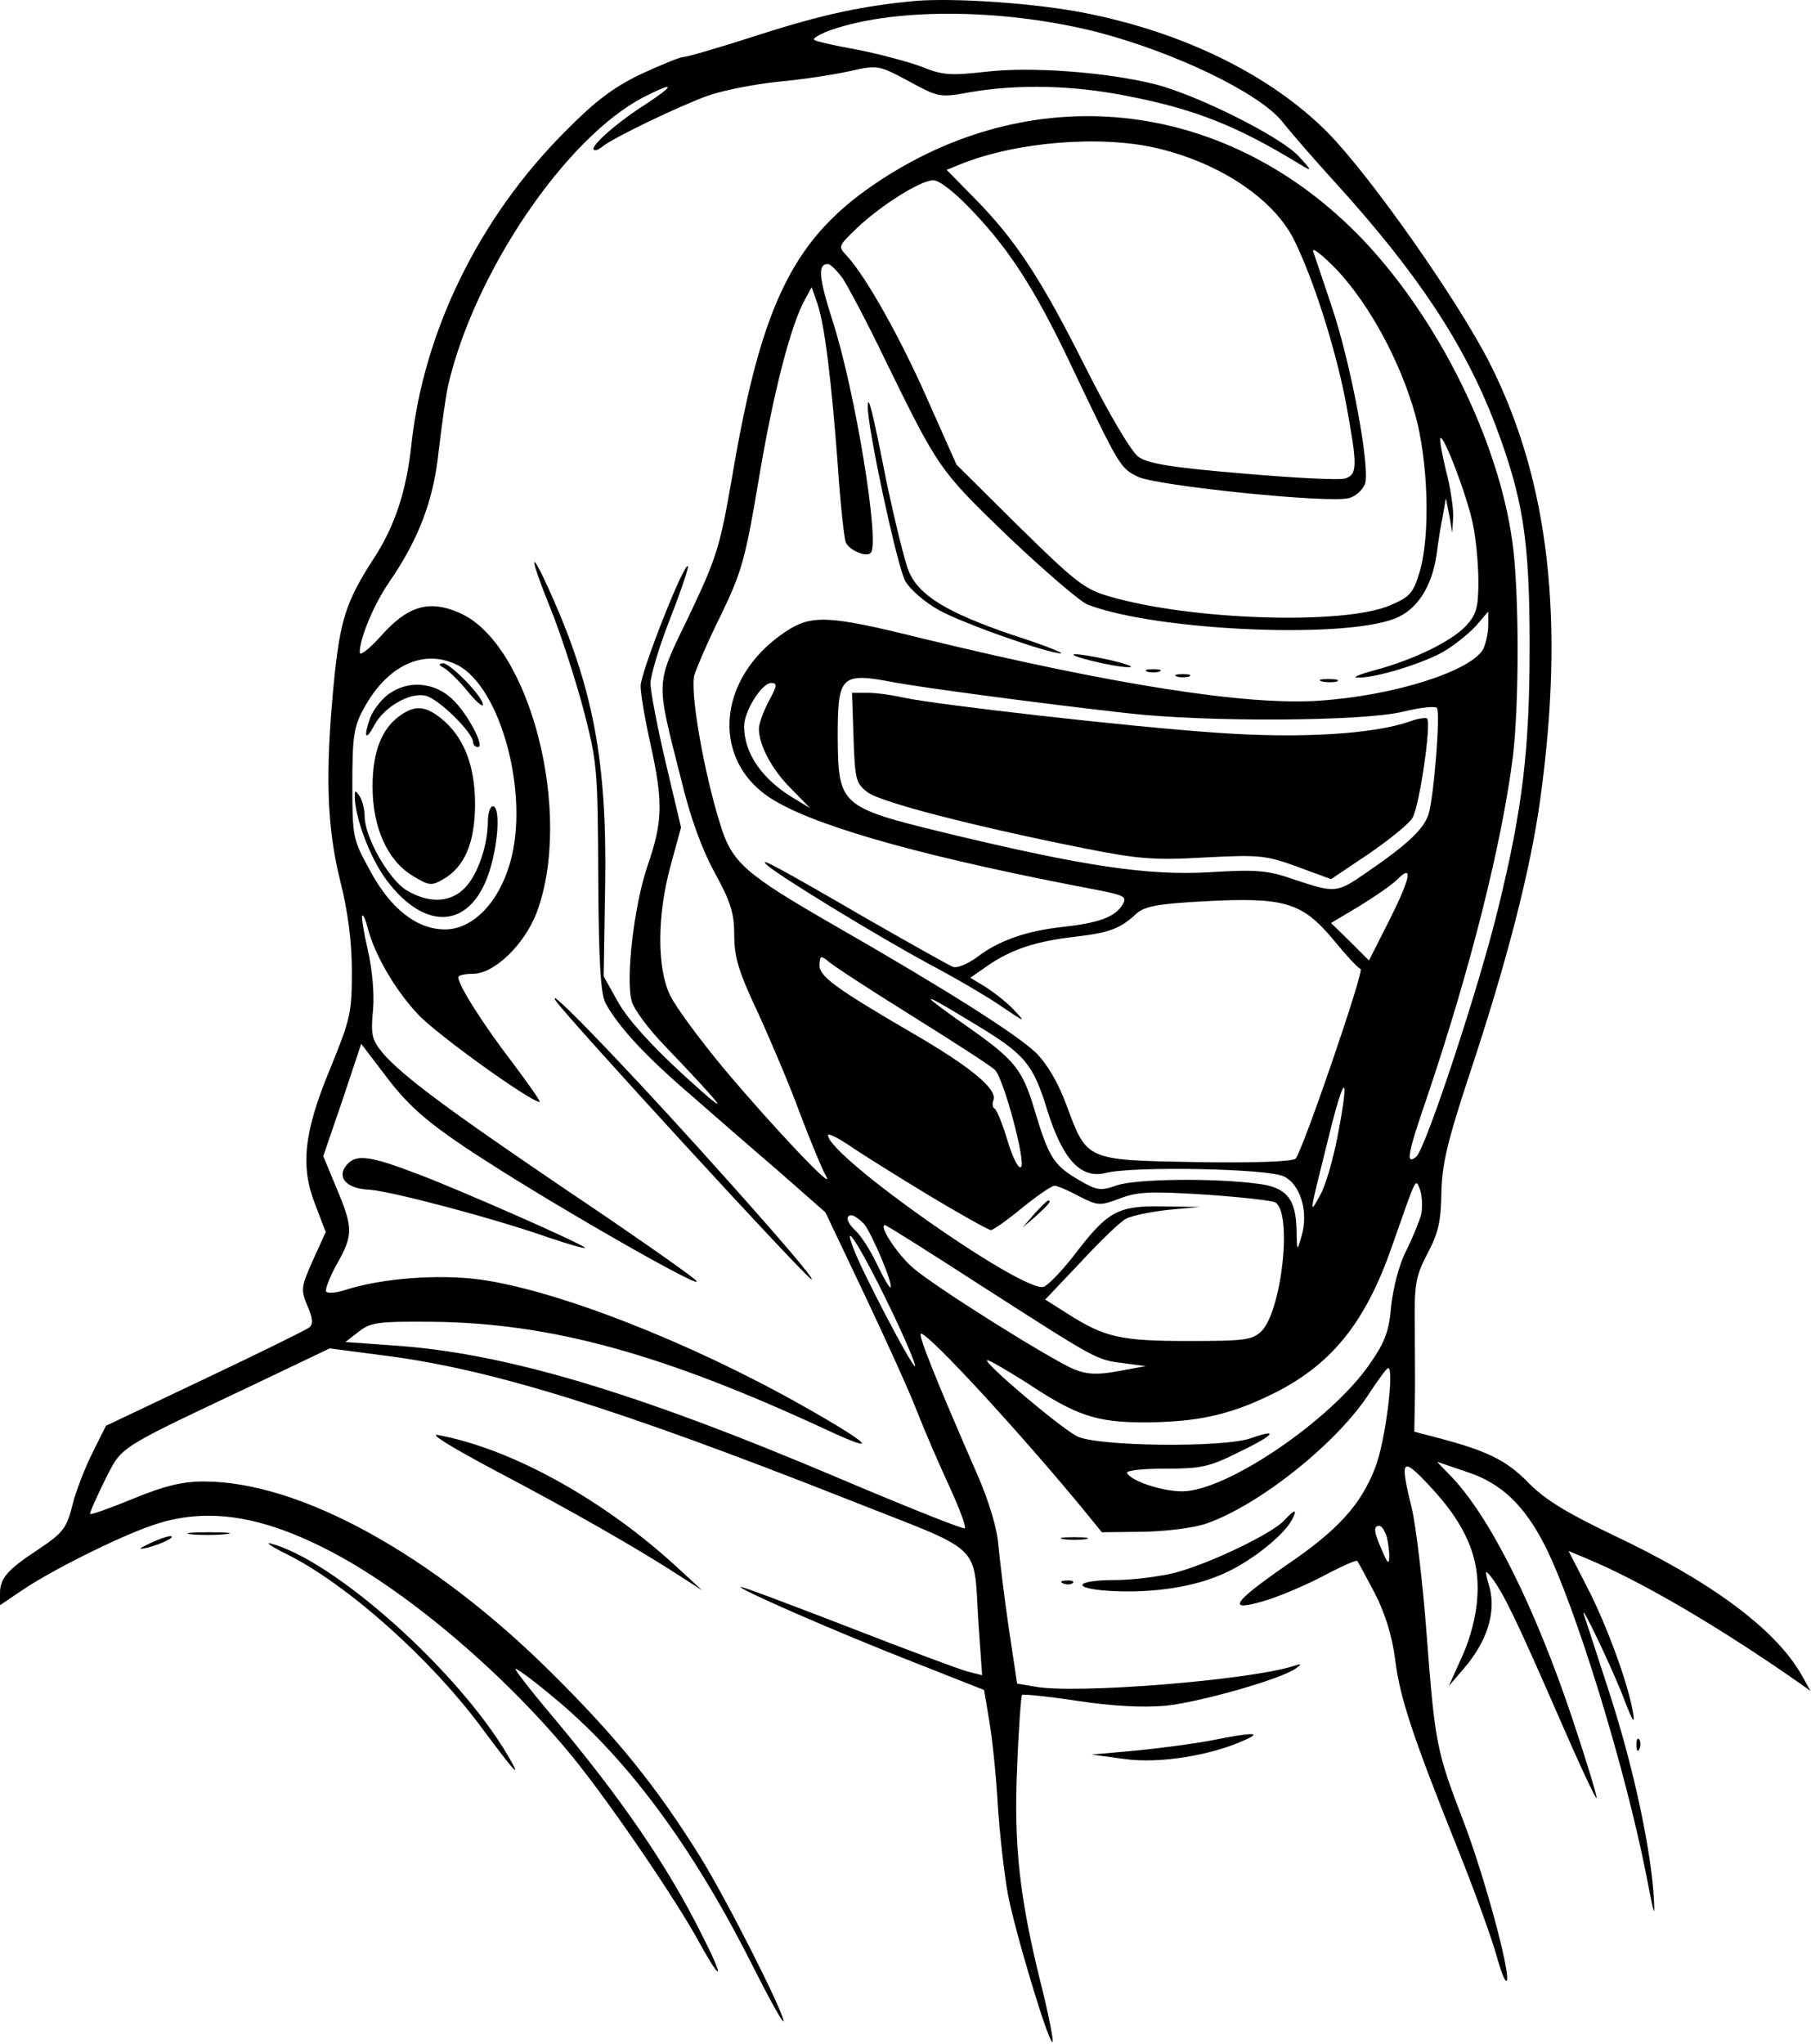 <svg xmlns="http://www.w3.org/2000/svg" version="1.1" xmlns:xlink="http://www.w3.org/1999/xlink" xmlns:svgjs="http://svgjs.dev/svgjs" width="490" height="553"><svg width="490" height="553" xmlns="http://www.w3.org/2000/svg"><path d="M248 .218c-14.4 1.333-25.2 3.6-42.667 9.2-10.266 3.333-19.466 6-20.4 6-.933 0-6.133 2.133-11.6 4.667-7.466 3.6-12.4 7.333-20.666 15.733-23.067 23.2-38 53.733-41.334 84.267-1.333 12.533-4.4 22-10 30.666-7.866 12.134-9.333 16.934-11.066 34.534-2.267 24-1.867 38.133 1.733 52.8 2.133 8.266 3.2 16.8 3.2 24.666 0 11.2-.4 12.934-5.733 26-7.334 17.6-8.267 26.8-4.134 37.2l2.8 7.334-3.466 7.6c-3.2 7.2-3.334 8-1.467 12.4 1.467 3.466 1.6 4.933.4 5.866-.933.667-13.6 6.934-28.267 13.867l-26.666 12.667-3.6 7.2c-2 4-4.534 10.4-5.467 14.266-1.6 6.267-2.533 7.467-9.067 11.867C2 424.618 0 426.885 0 431.018v3.2l5.733-3.867c7.467-5.2 26.4-14.666 35.467-17.733 14.533-5.067 29.733-2.8 49.067 7.467 20.933 11.066 47.466 33.866 65.333 56 10.267 12.8 27.6 38.266 33.733 49.6 6.267 11.333 6.667 9.6.534-2.4-9.467-18.934-21.867-36.934-40.534-59.2-5.866-6.934-10.266-12.667-9.866-12.667.533 0 5.066 3.333 10 7.467 20 16.4 38 40.533 54.666 73.866 4.267 8.4 7.734 14.667 7.867 14 0-2.533-15.6-33.333-22.667-44.666-11.733-18.8-22.266-31.867-39.866-49.334-32.4-32.266-68.4-52-94.267-52-5.867 0-10.8 1.2-19.2 4.667-6.133 2.533-11.467 4.4-11.6 4.133-.267-.133 1.6-4.266 3.867-8.933 4.933-9.6 2.533-8.133 40-25.867l20.933-10 15.333 2c28.8 3.734 62.534 14.267 124.4 38.667 38.4 15.2 34.267 11.2 35.867 34.533l.933 13.2-3.733-.933c-2.133-.533-16.8-6-32.533-12.133-15.867-6.134-28.934-11.067-29.067-10.8-.667.533 25.467 12 46.933 20.4l18.934 7.466 1.466 8.8c.8 4.8 1.867 15.067 2.267 22.8.533 7.734 1.733 18.267 2.667 23.467 2 10.533 11.2 41.067 12.133 40.133.267-.266-.933-6.666-2.8-14.266-6.133-24.267-7.733-38.667-6.8-59.867.4-10.667 1.067-19.467 1.333-19.733.267-.267 7.067.4 14.934 1.6 9.6 1.466 17.733 1.866 23.866 1.333 9.2-.933 31.334-7.2 35.334-10.133 1.6-1.2 1.6-1.334-.534-.667-11.733 3.867-59.466 7.733-70.266 5.6l-4.667-.8-2.267-15.067c-1.2-8.133-2.4-18.266-2.8-22.266-.266-4.4-2.533-11.867-5.466-18.667-12-27.467-16.4-38.667-15.467-38.667 2.133 0 27.067 27.067 44.267 48l4.666 5.734 11.334-.134c6.266-.133 13.733-1.066 17.066-2.266 14.4-5.067 35.6-22 44.134-35.467 2.4-3.6 4.533-6.533 4.933-6.533 1.733 0-.8 20-3.467 26.8C368.267 407.018 362 413.951 348 423.418c-14.4 10-16.267 12.667-6.267 9.733 3.867-1.066 11.067-4.133 16-6.666 4.934-2.667 9.2-4.534 9.467-4.267.267.267 2.4 4.267 4.8 8.8 2.8 5.467 4.667 11.6 5.467 17.733 1.2 10.267 4.8 21.067 16.933 51.334 4.4 10.933 9.067 23.866 10.4 28.533 1.333 4.8 2.533 8 2.933 7.067.8-2.667-6.133-28.267-11.733-42.934-7.333-19.066-7.733-20.933-10-50.666-1.067-14.267-2.933-29.6-4-34-3.333-13.6-2.8-14.267 4.933-6 9.734 10.4 13.467 19.333 12.8 29.733-.266 5.067-1.866 11.333-4.133 16.267l-3.6 8 4-4.667c6.267-7.2 8.8-15.067 7.067-21.867-1.467-4.933-1.334-5.2.533-2.8 3.333 4.4 7.067 12.267 18 37.334 5.733 13.2 10.4 23.2 10.4 22.266 0-.933-2.933-10.533-6.533-21.333-10.134-30.267-22.134-54.267-32.534-65.333l-4.133-4.267 8.267 2.8c9.2 3.067 15.333 8.933 20.933 19.867 8.267 16.4 21.733 60.133 27.467 89.333 2.266 11.733 2.4 12 1.866 4-1.2-14.267-6-35.6-12.266-54.667-3.2-9.866-6.134-18.933-6.534-20-1.066-3.866 8.134 15.467 11.067 23.334 2.133 5.6 2.8 6.533 2.267 3.333-1.334-8.133-7.334-24.267-12.534-34.267l-4.933-9.6 4.8 2c15.067 6.267 36.133 18.667 57.867 33.867l2.8 2-2.534-4.533c-7.066-12.267-24.533-25.2-50.8-37.6-12.533-6-18.533-9.6-23.066-14.267-6-6.133-11.334-8.667-25.2-12.267l-5.6-1.466.133-7.6c.133-4.134 0-13.467 0-20.667-.133-11.6.133-13.6 3.467-20 2.933-5.467 3.6-8.8 3.733-16.267.133-7.6 1.467-13.6 7.733-32.533 10-30.133 16.267-54.533 18.934-73.467 6.8-48.666 2.533-86.266-13.334-118-8.4-16.8-32.266-50.8-44-62.8-15.333-15.466-38.666-27.066-65.6-32.4C280.4.885 258.8-.582 248 .218zm48.667 8.4c21.066 5.467 43.866 16.4 50.266 24.267 2.4 3.066 8.8 10.4 14.267 16.4 22.4 24.666 35.067 43.866 43.333 65.466 7.6 20.134 9.334 31.2 9.334 60 0 28-1.867 43.867-8.534 71.067-5.066 20.933-19.6 64.933-22.133 67.067-2.933 2.4-2.4-.667 2.933-16.134 11.734-34.8 20.134-68.133 23.2-92 1.734-14.533 1.734-44.933-.133-58.133-3.733-27.467-20-60.267-40.4-81.733-36-37.734-87.733-44.134-130.4-16.267-23.467 15.333-32.267 32.8-40.267 80.133-3.333 19.2-4.133 21.867-11.6 37.6-9.333 19.334-9.2 16.934-2.266 44.4 2.533 10.534 5.733 19.2 9.2 25.467 4.266 7.867 5.2 10.8 5.2 16.8s1.2 9.867 6.533 21.2c3.467 7.6 8.667 19.867 11.333 27.2 2.8 7.333 5.867 14.8 6.934 16.667 3.066 5.2-14.8-13.734-27.867-29.334-6.4-7.733-12.8-16.4-14.267-19.466-3.6-7.334-3.6-21.6.134-35.2l2.8-10.267-4.134-17.467c-2.266-9.6-4.133-19.333-4.133-21.466 0-2.134 2.4-10.134 5.333-17.6 2.934-7.467 5.067-13.867 4.8-14.134-1.066-1.066-12.8 28.8-12.8 32.4 0 2.134 1.2 9.2 2.667 15.734 3.467 15.733 3.333 20.933-.8 32.933-3.6 10.533-6 30.533-4.267 36.667.534 2 4.4 7.333 8.667 11.733 17.333 18.133 19.067 20.667 5.6 8.4-9.2-8.4-15.467-15.467-18-20l-3.867-6.933.4-24.667c.534-33.333-3.2-53.2-14.8-79.067-5.733-12.8-5.866-10.266-.133 3.867 2.667 6.533 6.667 18.8 8.933 27.2 3.867 14.8 4 16.267 4.134 46 .133 23.467.666 31.467 2 34 3.6 6.533 10.933 14.4 23.066 24.8 6.667 5.867 17.6 15.333 24.267 21.067l12.133 10.666 10.4 21.867c5.734 12.133 12.267 26.4 14.4 32 2.134 5.467 6.134 14.667 8.8 20.4 2.667 5.867 4.534 10.8 4.134 11.2-.267.4-15.6-5.733-33.867-13.467-55.6-23.6-90.8-34-120.8-36l-12.933-.933 3.6-2.8c3.2-2.533 5.2-2.8 20.266-2.667 31.734.4 61.734 8.534 106.267 29.2 14.933 6.934 12.133 4-6.267-6.4-30.4-17.2-66.8-31.466-87.733-34.266-11.333-1.467-26.4-.267-36 2.8-2.4.8-4.8 1.066-5.333.533-.4-.4.8-3.733 2.8-7.333 4.533-8 4.533-9.867 0-20.667l-3.6-8.667 5.2-15.2 5.066-15.2 6 7.867c7.2 9.733 12.8 14.4 31.6 26.267C158 330.751 193.2 350.618 188 346.085c-2.533-2.134-18.133-13.067-34.667-24.134-31.866-21.6-44.533-30.933-49.866-37.2-2.8-3.466-3.2-4.8-2.534-11.6.4-4.666-.266-11.2-1.466-16.4-1.067-4.666-1.734-8.8-1.467-9.066.267-.4.933 1.2 1.467 3.2 1.733 7.066 7.333 16.8 13.6 23.466 5.066 5.467 30.533 23.734 32.933 23.734.4 0-2.933-4.8-7.467-10.8-7.866-10.267-14.533-20.8-14.533-22.934 0-.533 1.733-.933 4-.933 5.733 0 13.867-7.867 17.2-16.533 10-26.667-1.733-72.667-20.8-81.067-8.4-3.733-14.267-1.867-21.6 6.533-3.067 3.334-5.467 5.2-5.467 4.134 0-3.867 3.867-13.067 8-19.067 8-11.6 12-22.267 13.334-35.2.8-6.667 1.866-14.667 2.533-17.733 7.067-30.8 32-67.467 53.067-78.267 8.4-4.267 8.533-3.333.4 2-8.134 5.2-14.934 11.333-14 12.267.266.4 1.333 0 2.266-.8 2.934-2.4 20.934-11.067 28.8-13.867 4.267-1.467 12.667-3.067 18.934-3.733 6.266-.534 14.8-1.867 19.066-2.8 7.734-1.734 7.867-1.734 16.134 2.666 8.133 4.4 8.266 4.534 16.933 2.934 12.8-2.134 27.333-1.867 42.133 1.066 18.534 3.6 29.867 8.134 47.067 18.667 3.067 1.867 3.067 1.6-.667-2.4-4.8-5.2-27.333-16.533-38.933-19.467-12.933-3.2-33.333-4.8-45.733-3.333-9.334 1.067-11.734.933-17.2-1.333-3.6-1.334-11.467-3.467-17.6-4.667-6-1.067-11.334-2.267-11.6-2.667-.4-.266 1.066-1.2 3.2-2.133 17.066-6.533 47.066-6.533 73.2 0zm16.4 31.467c16.933 4 31.333 13.6 36.933 24.533 5.2 10.4 11.067 28.667 14 43.467 3.333 17.866 3.333 20.266 0 21.333-1.467.533-13.867-.133-27.733-1.333-19.2-1.6-25.734-2.667-28.267-4.534-1.867-1.333-7.733-11.2-14-23.6-12.267-24.533-19.067-34.8-30-46l-7.867-8 3.6-1.466c15.067-6.134 38-8 53.334-4.4zM262.8 56.75c10.267 10.667 17.2 21.467 26.667 41.334 13.6 28.533 13.6 28.533 18.533 30.933 5.2 2.4 51.467 7.2 56.933 5.733 1.734-.4 3.734-2.133 4.4-3.866 1.467-4.134-3.733-32.4-9.066-48.134-2.267-6.666-4.4-13.2-4.934-14.666-.533-1.467 2.4.8 6.534 5.066 8.666 9.334 16.933 24.4 21.066 39.067 3.467 12.533 4.134 32.4 1.2 42.4-1.733 5.733-2.533 6.8-7.866 9.067C364 169.151 322 167.818 300 161.285c-6.533-1.867-9.2-4-24.267-18.8l-16.933-16.8-7.6-17.067c-7.333-16.8-16.933-33.867-22-39.333-2.533-2.667-2.4-2.667 2.533-7.467 6.4-6.133 17.334-13.067 20.8-13.067 1.6 0 5.867 3.334 10.267 8zM228 75.285c1.467 2.266 6.667 12 11.333 21.733 14.667 30 14.8 30.133 33.6 48.267 9.734 9.2 19.334 17.466 21.334 18.266 19.2 7.334 72.4 9.467 84.4 3.2 5.333-2.666 8.8-8.666 10-16.533.4-3.333 1.2-8.267 1.733-10.8l.8-4.667.933 4.667.8 4.667.267-4.534c0-2.4-.8-8-2-12.4-1.067-4.4-1.733-8.266-1.467-8.666.934-.8 7.2 15.6 8.8 23.333.8 3.867 1.467 10.8 1.467 15.467 0 7.066-.533 8.933-3.333 12-3.867 4.133-14.134 9.2-24.667 12-4 1.066-6.267 2-4.8 2 4.8.266 18.933-4.134 24.133-7.467 2.934-1.867 6.667-4.933 8.267-6.8l3.067-3.6v3.733c0 2.134-.667 4.934-1.334 6.4-3.333 6-24.133 12.667-44.533 14-19.6 1.334-56-4.4-107.067-16.8-25.733-6.4-30.133-6.533-37.2-1.866-19.066 12.666-20.4 35.733-2.666 45.866 12.533 7.334 42 15.467 87.066 24 7.467 1.467 8.134 1.867 6.667 4.134-2 3.2-6.4 4.8-16.133 5.866-9.867 1.067-17.334 3.734-23.067 8.134-2.533 1.866-5.467 3.066-6.533 2.666-1.067-.4-11.734-6.4-23.6-13.2-24.134-14-28.934-16.533-26.934-14.533 2.4 2.533 30.4 19.6 44 26.933 7.334 3.867 16.4 9.2 20 11.734 5.867 4 6.267 4.133 3.334 1.066-1.734-2-5.334-4.8-7.734-6.4l-4.4-2.666 4.8-3.334c6.4-4.4 13.067-6.533 23.334-7.733 9.333-1.067 12.4-2.133 16.8-6.267 2.266-2 5.733-2.666 18.133-3.333 22-1.2 26.667.267 35.067 10.267 3.6 4.4 6.933 8 7.466 8 1.2 0-15.733 49.466-17.6 51.333-.8.8-11.066 1.2-26.933.933-30-.533-29.467-.4-35.067-15.466-2.266-6.134-5.2-11.067-8.266-14.134-5.334-5.066-24.267-17.066-54-34.133-24.8-14.267-28.267-17.2-31.467-27.867-4.533-14.533-8.133-35.866-6.933-40.133.666-2.133 3.866-9.6 7.333-16.533 5.467-11.334 6.533-15.067 10.133-36.667 3.867-23.067 8.667-41.733 12.534-48.533l1.733-3.2 1.6 4.533c2 6.133 3.733 20.667 5.467 43.467.666 10.4 1.733 19.733 2.133 20.933.8 2.133 5.6 4.267 6.8 2.933 2.533-2.533-4.267-44-10.267-62.533-3.866-12.133-4.133-15.6-1.333-15.6.667 0 2.4 1.733 4 3.867zM123.867 179.95c11.733 6.134 19.466 35.2 14.133 53.467-3.067 10.8-10.133 18-17.6 18-7.6 0-14.8-5.6-20.4-16.133-4.533-8.267-4.667-8.934-4.667-23.2 0-12.534.4-15.467 2.934-20.134 6.4-12 16.4-16.666 25.6-12zm118.266 4.667c7.067 1.333 38.8 5.6 62.534 8.267 21.6 2.533 64.533 2.266 75.066-.4 4.534-1.067 8.667-1.6 9.067-.934.933 1.6-.8 23.734-2.267 28.667-1.333 4.133-5.733 8.267-17.466 16.267-7.334 5.066-8 5.066-18.8 1.466-7.2-2.533-10.134-2.8-23.2-2-16.534.934-33.734-1.6-70.8-10.533-29.067-7.067-29.467-7.467-29.6-26.133 0-16.667.8-17.467 15.466-14.667zM208 189.685c-1.467 2.8-2.667 6.133-2.667 7.466 0 4.4 3.6 11.2 8.8 16.267l5.067 5.2-4.4-2.667c-8.533-5.066-13.467-12.133-13.467-19.466 0-4.134 4.8-11.734 7.334-11.734 1.733 0 1.6.8-.667 4.934zm168 59.066l-5.6 11.067-5.067-5.067-5.2-5.066 7.6-4.534c4.134-2.533 8.8-5.733 10.267-7.2 4.4-4.4 3.733-.666-2 10.8zm-129.333 26c11.333 7.067 21.466 13.6 22.533 14.667 2.4 2.4 8.4 24.933 7.067 26.267-.667.666-2.267-2.534-3.6-6.934-1.334-4.533-2.934-8.4-3.467-8.8-.667-.266-.8-1.466-.4-2.4 1.067-2.933-6.133-8.933-22-18.133-21.067-12.267-25.333-15.467-25.067-18.533.134-2.4.4-2.4 2.267-.934 1.067 1.067 11.333 7.734 22.667 14.8zm16.666 2c14 8.4 16.134 10.934 20 23.467 4.134 13.333 9.067 18.8 15.867 17.067 7.333-1.867 43.867-1.2 48.133.933 4.534 2.133 6.8 9.6 4.8 16.267-1.2 4.133-1.2 4.133-1.333-1.734-.133-8.533-2.8-11.6-10.4-12.533-12-1.6-32.933-1.333-38.133.4-4.534 1.6-5.467 1.467-10.667-1.6-6.533-3.867-7.867-6-11.733-18.933-3.2-10.667-5.334-13.334-17.2-21.734-14.667-10.266-14.4-10.8.666-1.6zM362 306.885c-1.2 6.4-3.333 13.866-4.8 16.4-3.067 5.6-3.067 5.733 2.133-15.067 4.4-18.133 6-18.8 2.667-1.333zm-110.8 16.4c8.667 5.2 16.267 9.466 16.933 9.466.534 0 4.4-2.666 8.4-6 4.134-3.333 8-6 8.8-6 .667 0 3.6 1.2 6.534 2.8 5.2 2.667 5.733 2.667 11.066.667 4.8-1.867 8.4-2 23.2-1.067 9.6.667 18.134 1.6 18.934 2.134 4.666 2.8 1.733 29.2-3.734 34.8-2.533 2.4-4.4 2.666-19.733 2.666-18.267 0-22.667-.933-32.667-7.333l-6.133-3.867 9.6-10.133c5.2-5.6 10.667-10.933 12.267-11.733 1.466-.8 6.533-1.867 11.333-2.4l8.667-.8-9.734-.134c-12.266-.266-15.066 1.2-23.6 12.267-3.6 4.8-7.733 9.067-8.933 9.467-5.333 1.866-58.4-35.334-58.4-41.067 0-.533 2.533.667 5.733 2.8 3.067 2.133 12.667 8.133 21.467 13.467zm133.333 5.2c-.533 2-2.4 6.533-4.133 10-1.867 3.6-3.467 10-4 14.8-.533 6.8-1.733 9.866-5.733 15.6-10.4 15.2-38.8 34.533-50.8 34.533-5.334 0-13.6-2.667-14.934-4.933-.4-.667 3.867-1.2 10.134-1.2 9.733 0 12-.4 20-4.4 9.466-4.534 11.466-6.667 3.466-3.867-7.2 2.667-42.133 2.267-47.2-.533-4.933-2.667-25.066-19.734-24.266-20.534.266-.266 5.066 2.534 10.8 6.134 13.2 8.8 18.8 10.666 31.466 10.666 14 0 22.934-1.866 34-7.2 16.534-7.866 26-19.333 33.334-40.533 6.8-19.333 6.266-18.4 7.6-15.067.533 1.734.666 4.667.266 6.534zm-150.8 2.533c2.134 2.533 8 16.4 7.2 17.2-.266.267-1.866-2.533-3.6-6.133-1.733-3.734-4.266-7.6-5.6-8.934-2.533-2.266-3.2-4.4-1.333-4.4.667 0 2.133 1.067 3.333 2.267zm32 16.933c31.2 20 30.8 19.867 38.267 20.8l6 .8-7.333 1.334c-5.6 1.066-8.4.933-11.867-.4-6-2.4-38.133-22.534-43.867-27.6-4.133-3.6-9.333-11.467-7.466-11.467.4 0 12.266 7.467 26.266 16.533zm-24.8 6c4 8.267 6.934 15.334 6.667 15.6-.667.667-14.8-26.4-16.8-32.133-3.067-8.267 2.667.933 10.133 16.533zM375.2 415.685c.4 1.733.8 4.266.667 5.733 0 1.867-.534 1.333-1.867-1.867-2.267-5.066-2.533-6.8-.8-6.8.667 0 1.467 1.334 2 2.934z" fill="#000"></path><path d="M150.4 270.751c2.933 4.4 68 75.334 69.2 75.334.933 0-10.667-13.467-30.4-35.334-22.533-24.933-42-44.933-38.8-40zM94.133 314.751c-3.333 3.467-.666 6.8 5.734 7.067 6 .4 33.733 7.733 48.533 12.933 5.2 1.734 9.6 3.067 9.867 2.8.533-.533-34.267-15.866-45.334-20-12.533-4.8-16.266-5.333-18.8-2.8zM234.8 109.685c-.4 4.666 8 43.866 10.133 47.466 1.334 2.4 5.467 5.867 9.067 7.867 6.4 3.6 29.6 11.733 33.067 11.733.8-.133-5.067-2.4-13.334-5.066-17.6-6-25.2-10.667-27.866-17.2-1.067-2.534-3.734-13.467-6-24.134-3.867-19.6-4.934-23.6-5.067-20.666zM295.333 178.751c3.734.934 8.134 1.734 10 1.734 1.867 0-.266-.8-4.666-1.867-10.134-2.267-14.267-2.133-5.334.133zM310.4 181.685c.8.266 2.4.266 3.333 0 .8-.4.134-.667-1.733-.667s-2.533.267-1.6.667zM318.4 183.018c.8.267 2.4.267 3.333 0 .8-.4.134-.667-1.733-.667s-2.533.267-1.6.667zM357.733 184.351c1.2.267 3.067.267 4 0 .8-.4-.133-.666-2.4-.666-2.133 0-2.933.266-1.6.666zM120.267 180.751c1.2.8 4.133 3.6 6.266 6.267 2.267 2.8 4.134 4.4 4.134 3.6 0-2.133-8.8-11.2-10.8-11.2-1.334.133-1.2.533.4 1.333zM105.867 187.285c-2.267 1.333-4.8 4.533-5.734 6.933-1.866 5.333-1.2 6.4 1.2 1.867 2.667-4.934 9.734-8.934 13.867-7.867 3.467.8 12.8 10 12.8 12.533 0 .8.667 1.334 1.333 1.334 2 0-3.066-9.467-7.066-13.067-4.534-4.267-11.2-5.067-16.4-1.733z" fill="#000"></path><path d="M108.267 193.551c-4.934 3.467-7.467 9.734-7.467 19.2 0 11.067 4 20 10.8 24.134 4.4 2.666 5.067 2.8 8.133 1.066 6-3.333 8.8-10 8.8-20.533 0-10.533-3.2-18.4-9.333-23.2-4.267-3.333-6.933-3.467-10.933-.667z" fill="#000"></path><path d="M96 215.418c0 5.6 4 16.4 8.4 22.4 10.8 14.667 23.467 13.467 28.267-2.933 2.266-7.6 2.666-16.8.666-16.8-.666 0-1.333 1.866-1.333 4.133 0 6.267-2.667 14.267-6.133 17.867-3.867 4.133-9.867 4.4-16 .666-4.8-3.066-11.2-14.4-11.2-19.866 0-2-.667-4.4-1.334-5.467-1.2-1.733-1.333-1.733-1.333 0zM230.933 199.551c.4 11.467.667 12.4 3.867 14.8 3.6 2.667 28.267 9.067 58.267 15.067 14.8 2.933 18.933 3.333 32.933 2.533 14.933-.8 16.667-.533 25.067 2.534l9.066 3.333 10.134-6.8c5.466-3.733 10.933-8.133 11.866-9.733 1.867-2.8 5.2-25.6 4-26.934-.4-.266-2.533 0-4.666.8-9.867 3.467-29.867 4.667-52.134 3.067-23.733-1.6-76-7.6-84.666-9.467-2.934-.666-7.334-1.333-9.734-1.333h-4.4l.4 12.133zM279.867 328.351l-3.2 3.734 3.733-3.2c3.333-3.067 4.267-4.134 3.2-4.134-.267 0-1.867 1.6-3.733 3.6zM134.267 397.951c20.266 10.667 38.266 20.934 49.733 28.4l6 3.867-6.667-6.133c-19.6-18.134-44.666-32.134-64.666-35.867-2.934-.667 3.066 3.067 15.6 9.733zM347.467 411.285c-3.334 3.6-20 11.6-29.467 14.133-4.267 1.067-11.6 2-16.267 2-10.933 0-12.133 2.267-1.466 2.933 11.733.667 23.066-1.066 31.066-4.8 7.2-3.2 15.867-10.133 18.134-14.266 1.733-3.2.933-3.2-2 0zM51.6 415.018c2.4.267 6.667.267 9.333 0 2.8-.267.934-.533-4.266-.533-5.067 0-7.334.266-5.067.533zM40.667 417.418c-3.334 1.6-3.467 1.867-.667 1.2 3.733-.933 8-3.067 6-3.067-.667 0-3.067.8-5.333 1.867zM287.733 416.351c1.6.267 4.267.267 6 0 1.6-.266.267-.533-3.066-.533-3.334 0-4.667.267-2.934.533zM78 420.618c16.267 8.267 38.4 28 52.267 46.667 9.2 12.4 11.2 14.533 7.066 7.466-13.466-22.8-46.666-52.533-64-57.2-1.866-.533.267.934 4.667 3.067zM287.733 428.351c.934.4 2.134.267 2.534-.133.533-.4-.267-.8-1.734-.667-1.466 0-1.866.4-.8.8zM328 470.751c-4.8.934-14 2.134-20.667 2.8l-12 1.067 8.934 1.2c9.333 1.333 23.333-.933 32.4-5.067 4.933-2.133 2.666-2.266-8.667 0zM442.8 472.218c0 1.467.4 1.867.8.8.4-.933.267-2.133-.133-2.533-.4-.534-.8.266-.667 1.733z" fill="#000"></path></svg><style>@media (prefers-color-scheme: light) { :root { filter: none; } }
@media (prefers-color-scheme: dark) { :root { filter: invert(100%); } }
</style></svg>
